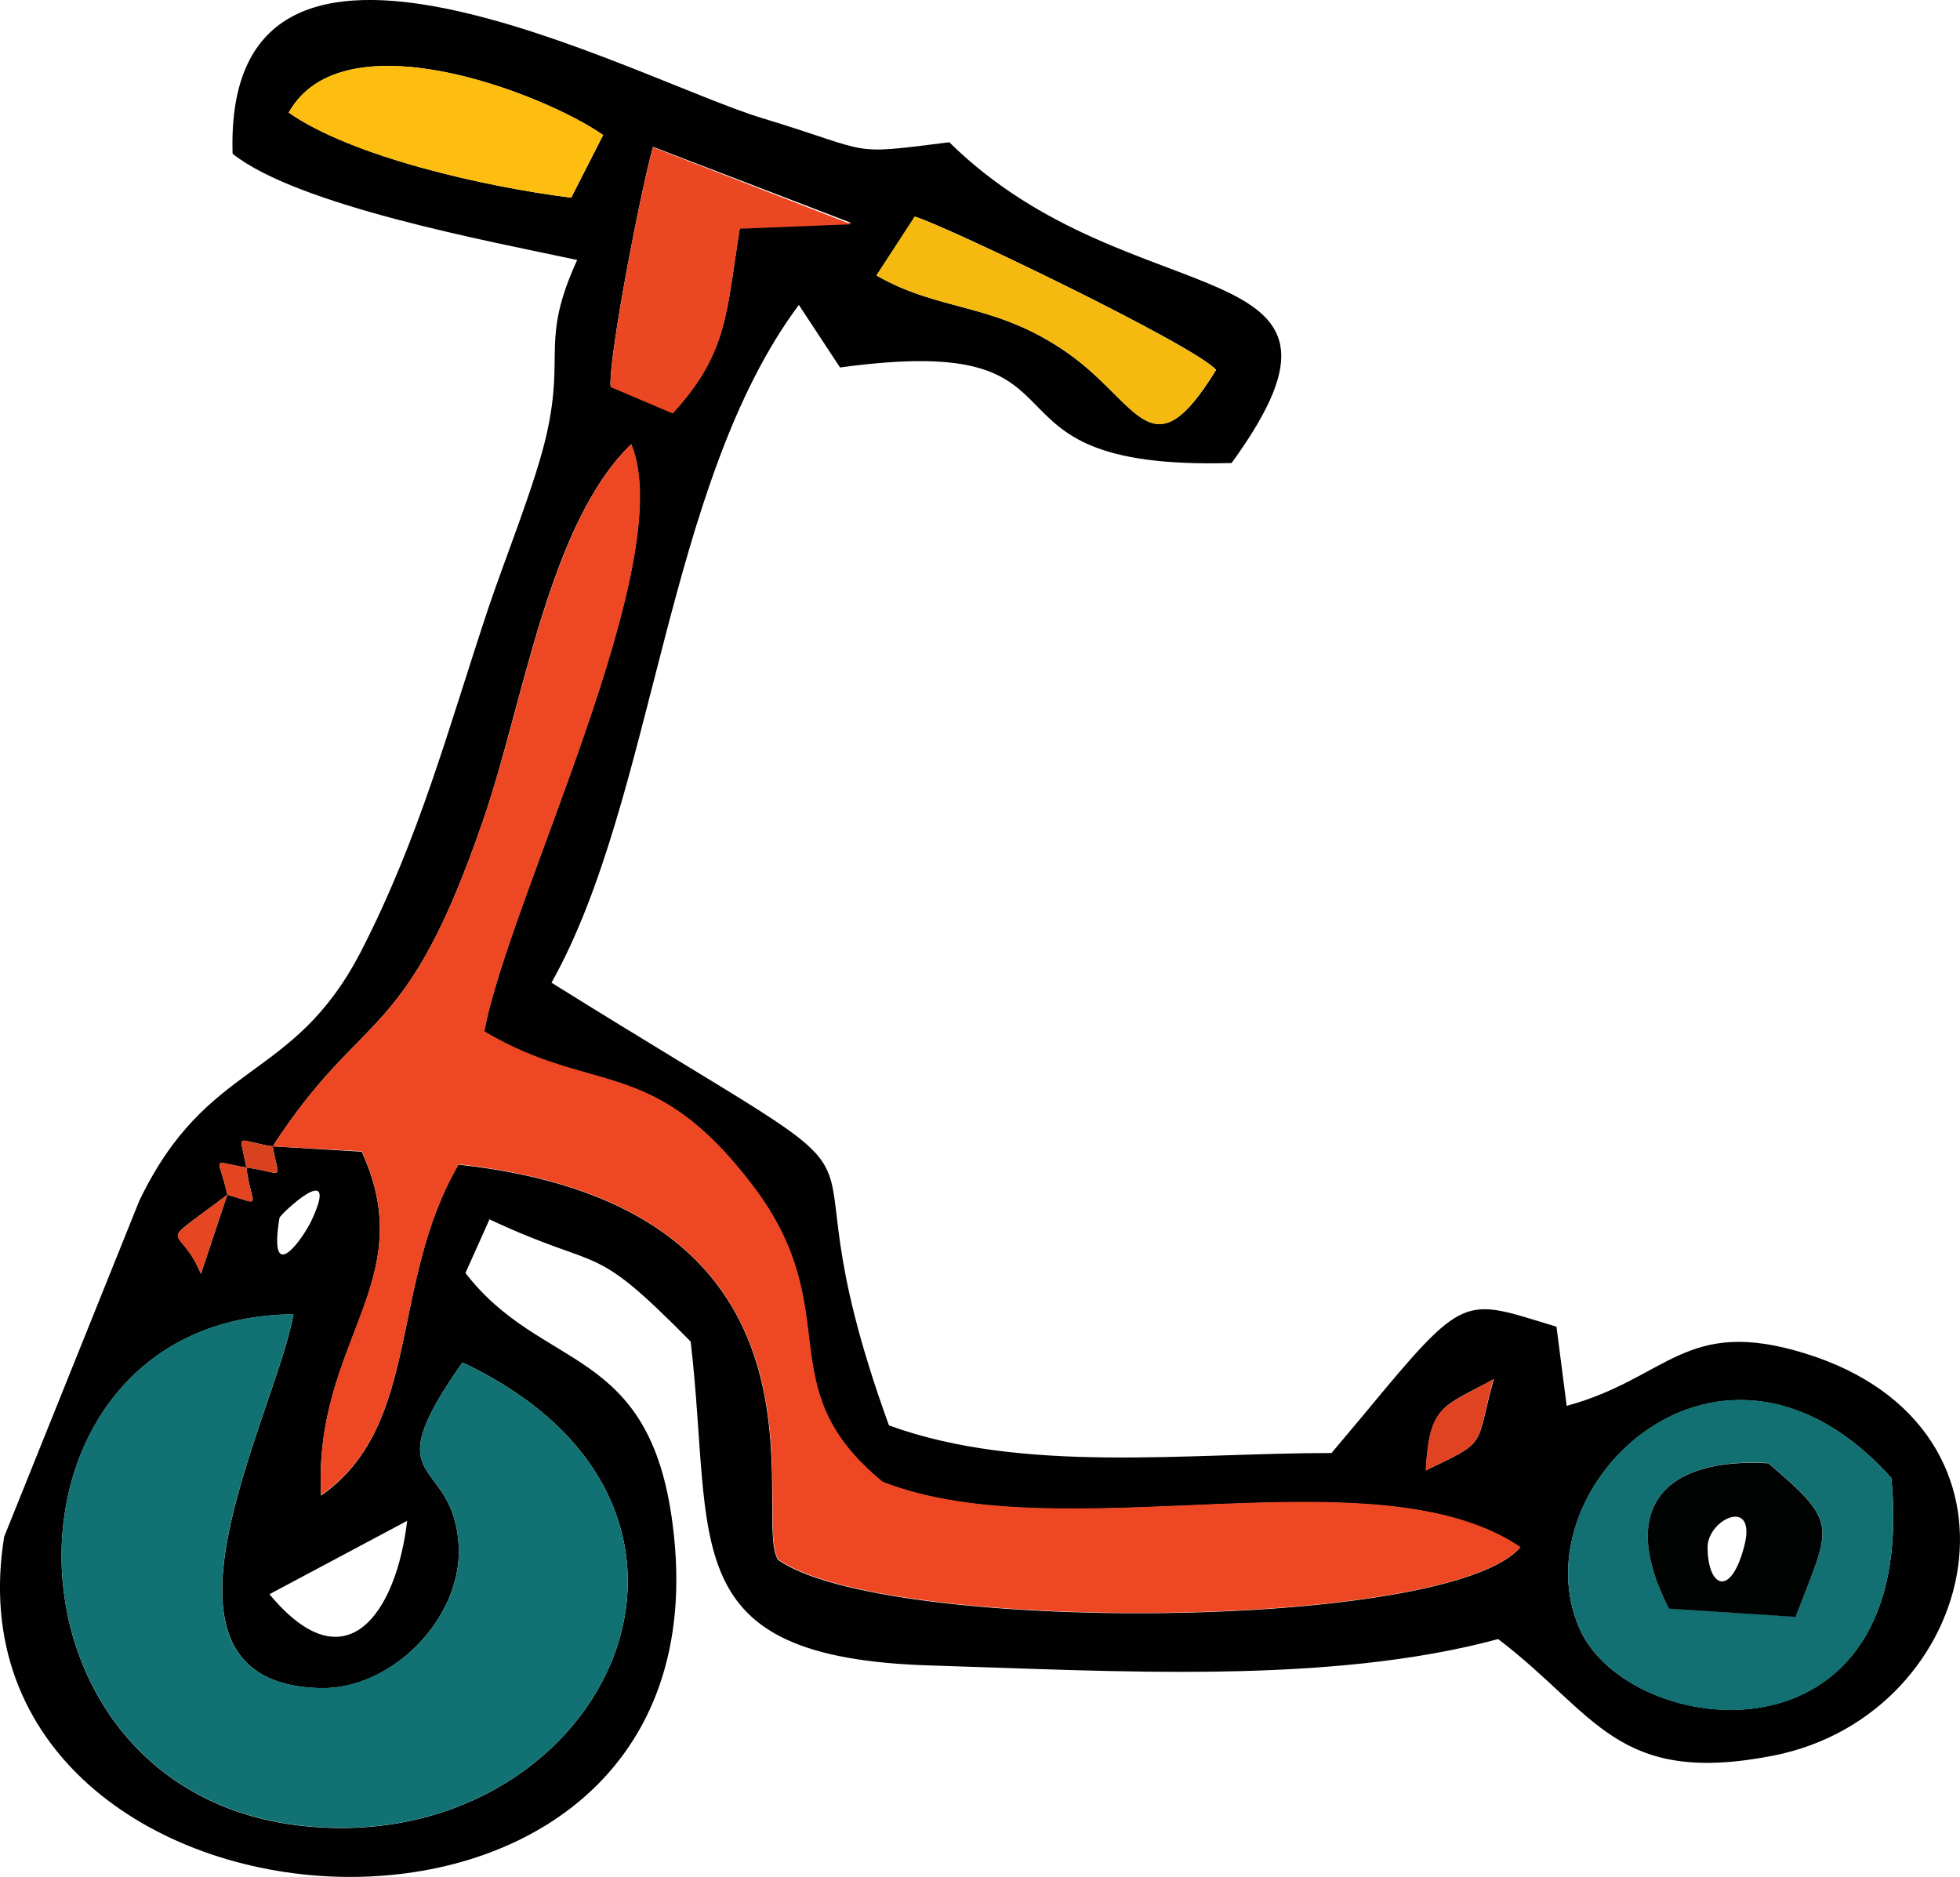 <svg xmlns="http://www.w3.org/2000/svg" viewBox="0 0 222.8 213.34"><defs><style>.a{fill:#010101;}.a,.b,.c,.d,.e,.f,.g,.h,.i,.j,.k,.l{fill-rule:evenodd;}.b{fill:#ed4723;}.c{fill:#127173;}.d{fill:#127072;}.e{fill:#eb4722;}.f{fill:#fdbe10;}.g{fill:#f6b910;}.h{fill:#010202;}.i{fill:#e04321;}.j{fill:#e74622;}.k{fill:#e34520;}.l{fill:#d9421f;}</style></defs><path class="a" d="M215,168c3.2,33.81-29.91,29.82-35.46,17.09C172.51,169.05,195.64,146.43,215,168ZM30.63,181.21l15.65-8.34C45.09,183.11,39.45,191.84,30.63,181.21ZM178.09,159.8l-1.24,5.36Zm-16,7.35c.42-7.52,1.9-7.2,7.71-10.38C167.63,164.6,169.28,163.69,162.05,167.15ZM52.57,154.87c35.55,16.76,15.71,56.61-18.51,52.64-36.14-4.22-35.8-57.88-.7-58.11-2.07,11.57-18.88,42,3.09,42.49,8,.17,16-7.82,15.7-16C51.67,165.16,42.23,169.5,52.57,154.87Zm-20.8-16.44c.06-.37,7-6.94,3.66.26C34.4,140.87,30.46,146.4,31.77,138.43Zm-5.93-2.63-3,9C20.37,138.77,17.31,142.29,25.84,135.8ZM28,132.71c.62,4.62,2,4.28-2.16,3.09C24.88,131.32,23.75,132,28,132.71Zm3-2.41c.74,4.13,1.42,3-3,2.41C27.26,128.51,26.58,129.64,31,130.3Zm0,0C41.38,114.31,46.11,119,55,93c4.56-13.35,7.4-33.45,16.73-42.49,5.55,13.24-13.92,51.76-16.7,66.76,12.41,7.37,19.13,2.52,30.53,17.54,10.91,14.4,1.5,22.8,14.74,33.65,20.44,8.05,56-3.74,72.51,7.43-8.22,9.58-72.45,9.86-84.36,1.42-3.15-4.74,8.7-40-36.34-44.93C44.18,146,48,161.93,36.5,170c-.9-17.6,11.43-24.23,4.62-39.09Zm90.4-90.15c-8.31-5.84-14.49-4.64-21.77-8.84L104,24.62c3.68,1.11,31.94,14.71,34.24,17.43C130.9,54,129.51,45.85,121.4,40.15ZM84.1,25.9c-1.53,9.38-1.28,14.17-7.63,21l-7.06-3c-.25-3.31,3.46-22.42,4.82-27.21l22.54,8.65ZM64.93,22.47c-10-1.25-25-4.71-32.11-9.67C39,1.72,61.93,10.7,68.56,15.35ZM178.09,159.8l-1.16-9c-10.66-3.2-10.2-4.16-21.91,10l-3.66,4.36c-16.64,0-35.15,2.38-50.31-3.14-14.43-39.77,8.27-21.24-38.36-50.32C74.43,90.78,75.62,55,90.81,34.66l4.68,7.11c31.15-4.25,13.1,11.74,44.51,10.86,18.11-24.92-11.34-16-32.09-36.46-11.77,1.48-8.28,1.19-21.29-2.75C72.33,9.11,25.36-16.77,26.44,17.48c7.43,5.89,29.08,9.92,39.17,12.07-4.19,9.19-1.41,10.52-3.45,19.7-1.22,5.53-4.77,14.26-6.69,20C51,82.67,47.7,95.2,41,108.21c-7.74,14.94-17.4,12.11-25.17,28.29L.47,174.69c-7.79,48.47,83.26,55,76-1.36C73.86,152.75,61.62,156,52.91,144.7l2.73-6.1c13.21,6.18,11.31,2.16,22.87,13.89,2.69,23-2.07,35.94,27.3,36.82,20.89.63,45.21,2.21,64.49-3,11.19,8.5,13.43,16.75,31.32,13.24,23.58-4.68,31.1-37.19,3.6-45.7C191.53,149.6,189.63,156.66,178.09,159.8Z"/><path class="b" d="M31,130.3l10.12.56c6.81,14.86-5.52,21.49-4.62,39.09,11.48-8,7.68-23.92,15.65-37.61,45,5,33.19,40.19,36.34,44.93,11.91,8.44,76.14,8.16,84.36-1.42-16.53-11.17-52.07.62-72.51-7.43-13.24-10.85-3.83-19.25-14.74-33.65-11.4-15-18.12-10.17-30.53-17.54,2.78-15,22.25-53.52,16.7-66.76C62.44,59.51,59.6,79.61,55,93,46.11,119,41.38,114.31,31,130.3Z"/><path class="c" d="M52.57,154.87c-10.34,14.63-.9,10.29-.42,21,.34,8.16-7.68,16.15-15.7,16-22-.45-5.16-30.92-3.09-42.49-35.1.23-35.44,53.89.7,58.11C68.28,211.48,88.12,171.63,52.57,154.87Z"/><path class="d" d="M189.69,182.82c-5.87-11.48-.43-17.18,11.34-16.52,8.16,7,7.11,7,3.08,17.46ZM215,168c-19.36-21.6-42.49,1-35.46,17.09C185.09,197.85,218.2,201.84,215,168Z"/><path class="e" d="M69.41,44l7.06,3c6.35-6.86,6.1-11.65,7.63-21l12.67-.51L74.23,16.74C72.87,21.53,69.16,40.64,69.41,44Z"/><path class="f" d="M32.82,12.8c7.11,5,22.16,8.42,32.11,9.67l3.63-7.12C61.93,10.7,39,1.72,32.82,12.8Z"/><path class="g" d="M99.63,31.31c7.28,4.2,13.46,3,21.77,8.84,8.11,5.7,9.5,13.87,16.81,1.9-2.3-2.72-30.56-16.32-34.24-17.43Z"/><path class="h" d="M194.11,175.85c0-3.18,5.7-5.84,4.14,0S194.11,180.38,194.11,175.85Zm-4.42,7,14.42.94c4-10.46,5.08-10.49-3.08-17.46C189.26,165.64,183.82,171.34,189.69,182.82Z"/><path class="i" d="M162.05,167.15c7.23-3.46,5.58-2.55,7.71-10.38C164,160,162.47,159.63,162.05,167.15Z"/><path class="j" d="M25.84,135.8c-8.53,6.49-5.47,3-3,9Z"/><path class="k" d="M28,132.71c-4.25-.74-3.12-1.39-2.16,3.09C30,137,28.62,137.33,28,132.71Z"/><path class="l" d="M31,130.3c-4.42-.66-3.74-1.79-3,2.41C32.42,133.3,31.74,134.43,31,130.3Z"/></svg>